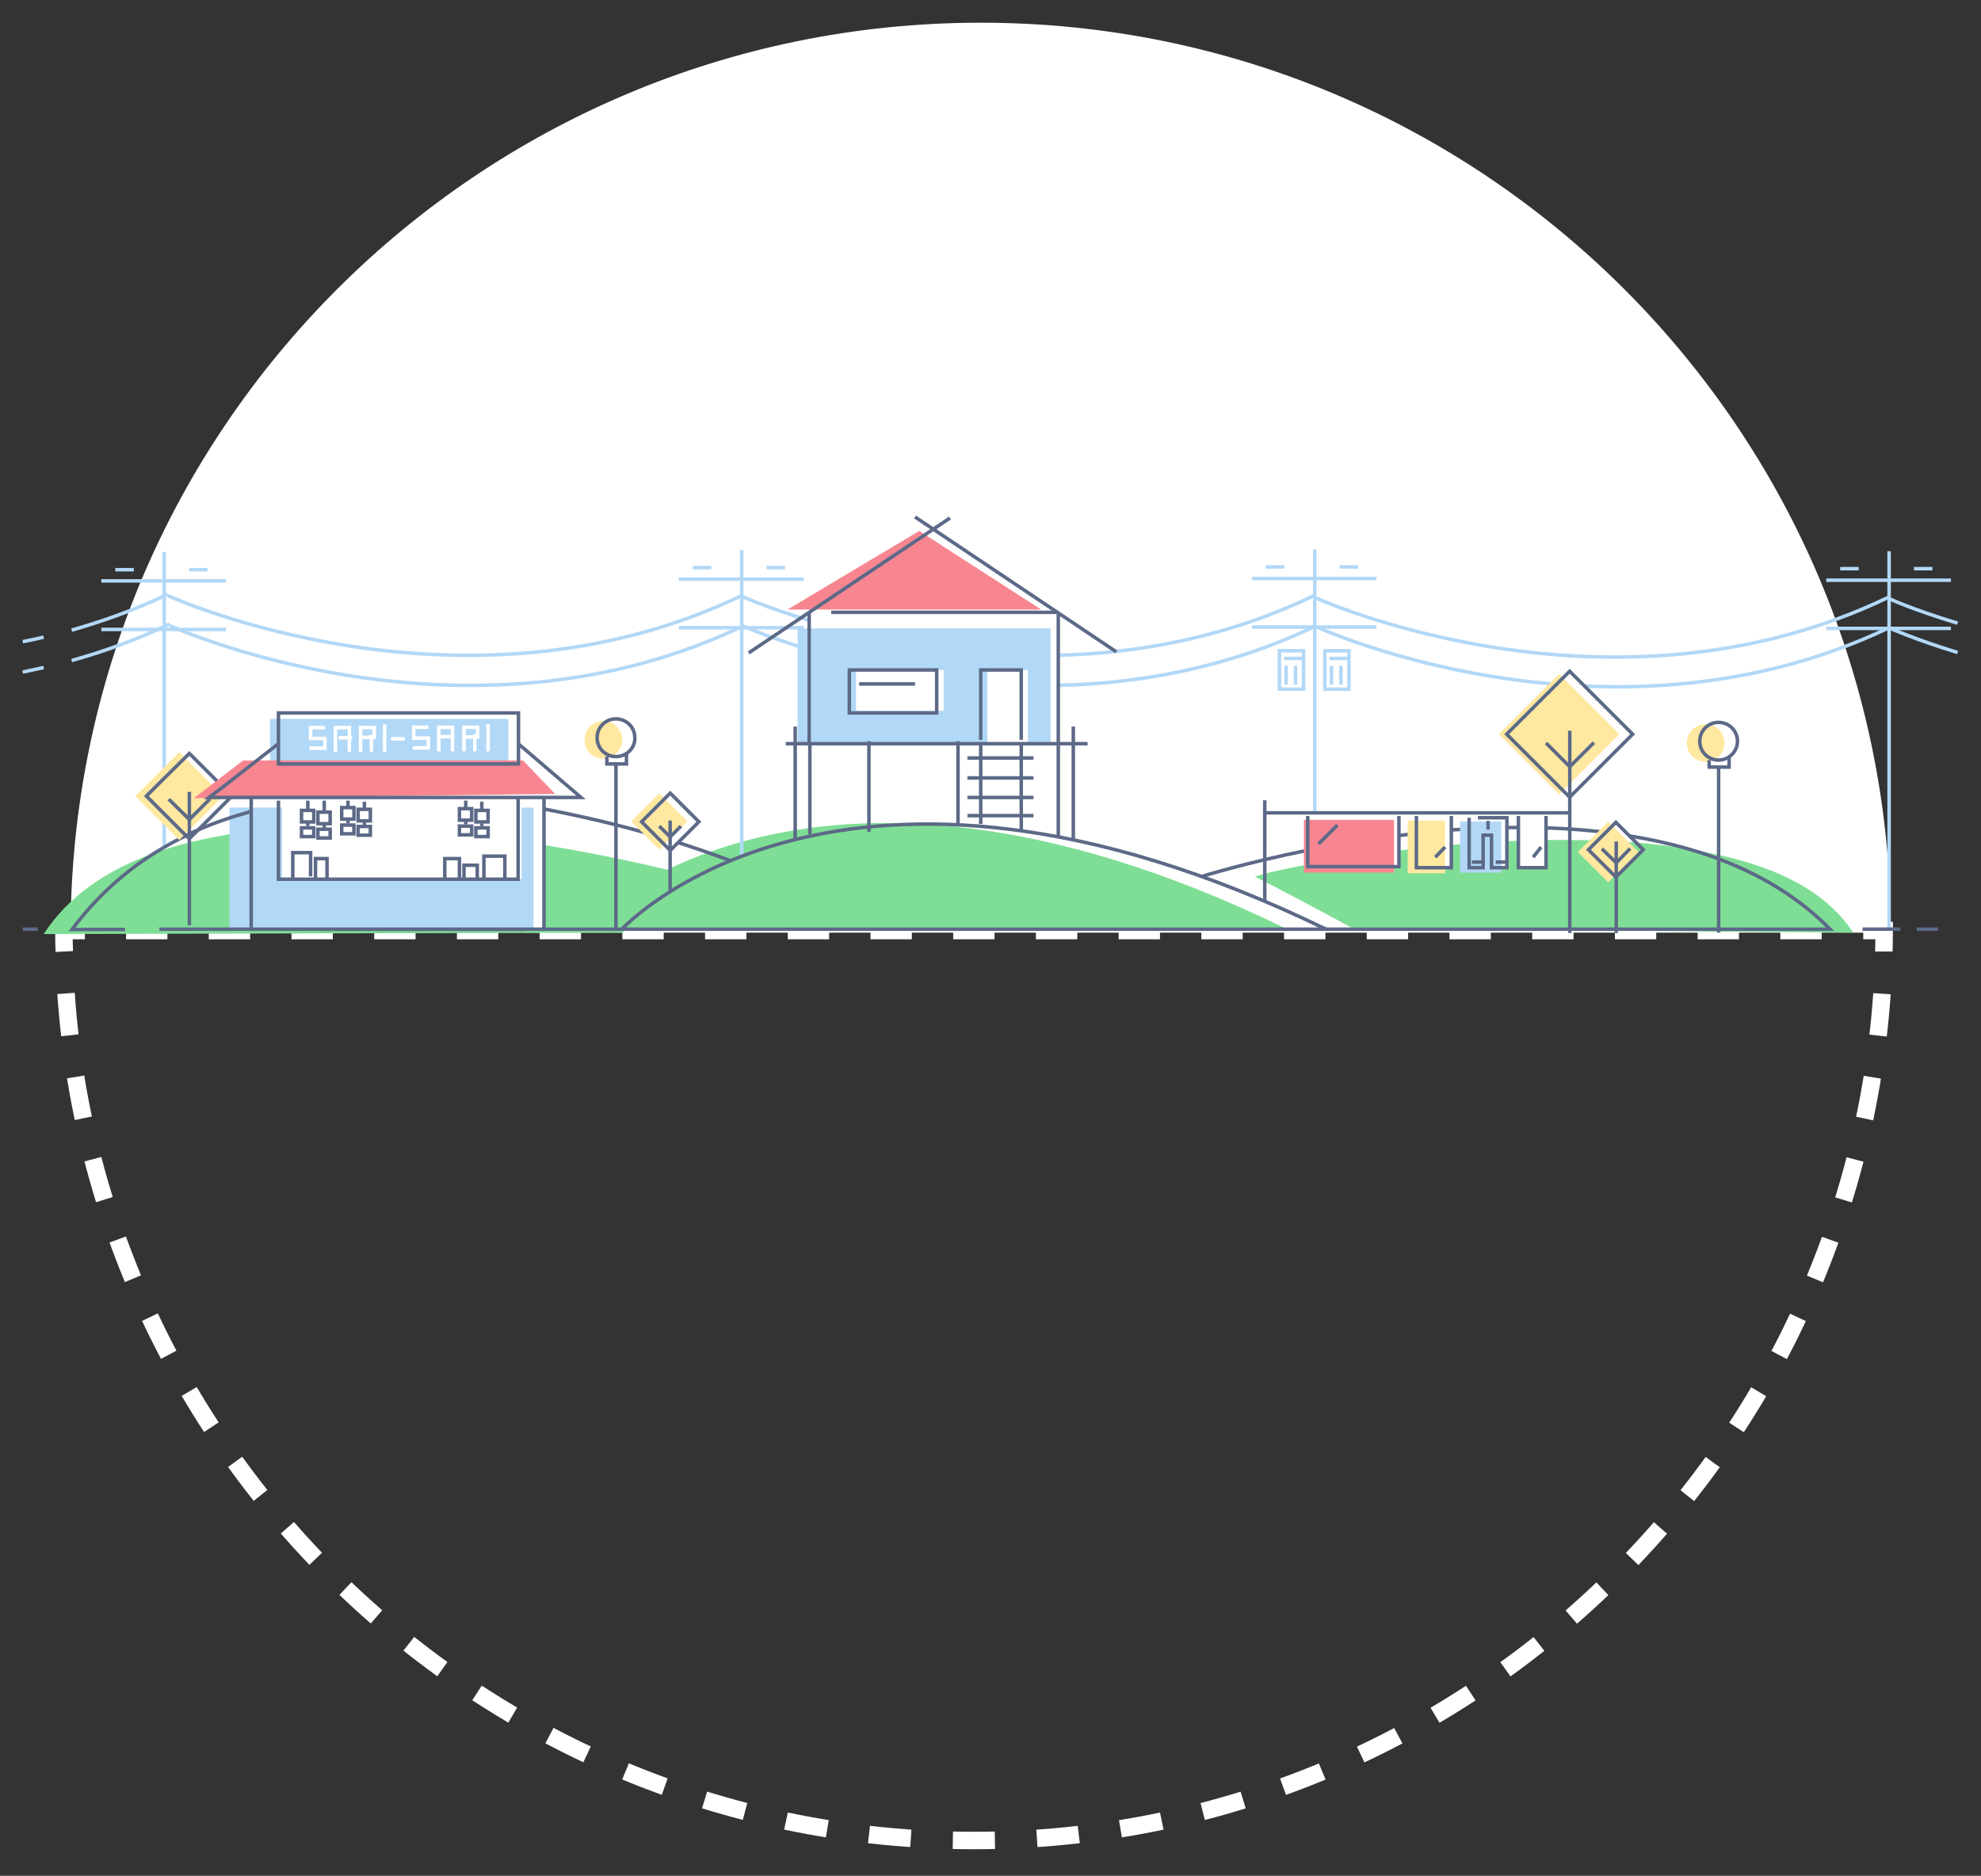 <?xml version="1.0" encoding="utf-8"?>
<!-- Generator: Adobe Illustrator 18.1.1, SVG Export Plug-In . SVG Version: 6.00 Build 0)  -->
<svg version="1.1" id="Layer_1" xmlns="http://www.w3.org/2000/svg" xmlns:xlink="http://www.w3.org/1999/xlink" x="0px" y="0px"
	 viewBox="0 0 567 537" enable-background="new 0 0 567 537" xml:space="preserve">
<rect x="0" y="0" width="567" height="537" fill="#333333" stroke="none"/>
<rect x="-2.8" display="none" fill="#EBF4FD" width="567" height="537"/>
<g>
	<g>
		<path fill="none" stroke="#FFFFFF" stroke-width="5" stroke-miterlimit="10" d="M539.2,272.4c0-2,0.1-4,0.1-6h-6"/>
		
			<line fill="none" stroke="#FFFFFF" stroke-width="5" stroke-miterlimit="10" stroke-dasharray="11.837,11.837" x1="521.4" y1="266.4" x2="30.2" y2="266.4"/>
		<path fill="none" stroke="#FFFFFF" stroke-width="5" stroke-miterlimit="10" d="M24.3,266.4h-6c0,2,0,4,0.1,6"/>
		<path fill="none" stroke="#FFFFFF" stroke-width="5" stroke-miterlimit="10" stroke-dasharray="12.036,12.036" d="M18.9,284.4
			c9.3,135.5,122.1,242.5,259.9,242.5c139.8,0,253.9-110.2,260.2-248.5"/>
	</g>
</g>
<path fill="#FFFFFF" d="M541.2,267h-521C20.2,123.1,136.8,6.5,280.7,6.5S541.2,123.1,541.2,267z"/>
<path fill="#FFE8A0" d="M488.2,218.1L488.2,218.1c-3,0-5.4-2.4-5.4-5.4l0,0c0-3,2.4-5.4,5.4-5.4l0,0c3,0,5.4,2.4,5.4,5.4l0,0
	C493.6,215.6,491.2,218.1,488.2,218.1z"/>
<path fill="#FFE8A0" d="M172.7,217.2L172.7,217.2c-3,0-5.4-2.4-5.4-5.4v0c0-3,2.4-5.4,5.4-5.4h0c3,0,5.4,2.4,5.4,5.4v0
	C178.1,214.8,175.6,217.2,172.7,217.2z"/>
<path fill="#7FDE95" d="M201.6,251.7c-6.1,3.5-18,11.5-22.1,14.3c-0.9,0.6-1.5,1-1.5,1l-165.5,0.4c7.1-10.9,18.1-18.3,31.4-23.1
	c3.3-1.2,6.7-2.2,10.2-3.1c5.7-1.4,11.6-2.5,17.7-3.2v28h83.8v-24.1C182.2,246.2,201.6,251.7,201.6,251.7z"/>
<polygon fill="#B2D8F7" points="152.7,231.2 152.7,265.7 65.7,265.7 65.7,231.2 80.7,231.2 80.7,251.7 149.3,251.7 149.3,231.2 "/>
<path fill="#B2D8F7" d="M228.3,179.9v33h54.3v-21.1h11.6v21.1h6.5v-33H228.3z M270.1,203.5H245v-11.7h25.1V203.5z"/>
<polygon fill="#F78690" points="298,174.5 263.1,152 225.4,174.5 "/>
<rect x="77.3" y="205.8" fill="#B2D8F7" width="68.2" height="14.2"/>
<path fill="none" d="M135,239h-3.5v-0.4C132.7,238.7,133.8,238.9,135,239L135,239z"/>
<path fill="none" d="M139.4,239.5h-3.3v-0.4C137.3,239.3,138.3,239.4,139.4,239.5z"/>
<path fill="#7FDE95" d="M530.4,267l-38.5-0.3l-29.3-0.3l-13.2-0.1l-32-0.3l-30.3-0.3c0,0-24.8-13.4-27.8-14.6
	c-0.6-0.2,5.2-1.8,15-3.6v0.6h26.1v-4.6c1.6-0.2,3.3-0.4,5-0.6v5.5h10v-6.5c1.7-0.1,3.4-0.3,5.1-0.4v6.9h4v-7.2
	c0.8-0.1,1.6-0.1,2.4-0.2v7.4h4.4v-7.6c1.1,0,2.2-0.1,3.3-0.1v7.8h7.8v-8c2.3,0,4.6-0.1,6.8,0c2.7,0,5.5,0,8.2,0.1
	c3.6,0.1,7.1,0.3,10.7,0.6c4.8,0.4,9.6,0.9,14.2,1.7c0,0,0,0,0,0c3.2,0.5,6.4,1.1,9.4,1.8C508.9,248.4,522.9,255.4,530.4,267z"/>
<path fill="#7FDE95" d="M166.3,265.7c0,0,62.3-67.7,201.5,0"/>
<rect x="91.2" y="232.5" opacity="0.2" fill="none" width="3.3" height="3.3"/>
<rect x="97.8" y="231.2" opacity="0.2" fill="none" width="3.5" height="3.3"/>
<rect x="102.5" y="231.7" opacity="0.2" fill="none" width="3.5" height="3.3"/>
<rect x="131.5" y="231.5" opacity="0.2" fill="none" width="3.5" height="3.3"/>
<rect x="131.5" y="236.5" opacity="0.2" fill="none" width="3.5" height="2.5"/>
<rect x="136.2" y="232" opacity="0.2" fill="none" width="3.5" height="3.3"/>
<rect x="136.2" y="237" opacity="0.2" fill="none" width="3.5" height="2.5"/>
<rect x="91.2" y="266" opacity="0.2" fill="#5C6987" width="59" height="0.8"/>
<line fill="none" stroke="#B2D8F7" stroke-miterlimit="10" x1="212.3" y1="245.4" x2="212.3" y2="157.5"/>
<path fill="none" stroke="#B2D8F7" stroke-miterlimit="10" d="M64.7,166.3H47H37h-8 M29,180.2h8h10h17.7 M33,163.1h4h1.3
	 M59.4,163.1h-5.3 M47,222.8v-4.2v-38.4v-13.9V158 M47,233v4.3v5.2"/>
<path fill="none" stroke="#B2D8F7" stroke-miterlimit="10" d="M48,170.5c0,0,84.1,38.5,164.3,0"/>
<path fill="none" stroke="#B2D8F7" stroke-miterlimit="10" d="M48.6,179.1c0,0,84.1,38.5,164.3,0"/>
<path fill="none" stroke="#B2D8F7" stroke-miterlimit="10" d="M20.5,180.4c9.1-2.6,18.4-5.9,27.5-10.3"/>
<path fill="none" stroke="#B2D8F7" stroke-miterlimit="10" d="M20.5,189.1c9.3-2.6,18.8-6,28.1-10.5"/>
<path fill="none" stroke="#B2D8F7" stroke-miterlimit="10" d="M12.5,182.4c-2,0.5-4,0.9-6,1.3"/>
<path fill="none" stroke="#B2D8F7" stroke-miterlimit="10" d="M12.5,191.1c-2,0.4-4,0.9-6,1.3"/>
<path fill="none" stroke="#B2D8F7" stroke-miterlimit="10" d="M376.2,171c0,0,84.1,38.5,164.3,0"/>
<line fill="none" stroke="#B2D8F7" stroke-miterlimit="10" x1="540.7" y1="157.8" x2="540.7" y2="265.7"/>
<line fill="none" stroke="#B2D8F7" stroke-miterlimit="10" x1="558.4" y1="166.1" x2="522.7" y2="166.1"/>
<line fill="none" stroke="#B2D8F7" stroke-miterlimit="10" x1="522.7" y1="179.9" x2="558.4" y2="179.9"/>
<line fill="none" stroke="#B2D8F7" stroke-miterlimit="10" x1="526.7" y1="162.8" x2="532" y2="162.8"/>
<line fill="none" stroke="#B2D8F7" stroke-miterlimit="10" x1="547.8" y1="162.8" x2="553.1" y2="162.8"/>
<path fill="none" stroke="#B2D8F7" stroke-miterlimit="10" d="M453.4,196.4c26.6,1.2,57.5-2.4,87.7-16.9"/>
<path fill="none" stroke="#B2D8F7" stroke-miterlimit="10" d="M560.3,178.4c-12.4-3.7-19.8-7.1-19.8-7.1"/>
<path fill="none" stroke="#B2D8F7" stroke-miterlimit="10" d="M560.3,186.8c-12.1-3.7-19.2-6.9-19.2-6.9"/>
<line fill="none" stroke="#B2D8F7" stroke-miterlimit="10" x1="376.3" y1="232.7" x2="376.3" y2="157.3"/>
<line fill="none" stroke="#B2D8F7" stroke-miterlimit="10" x1="394" y1="165.6" x2="358.3" y2="165.6"/>
<line fill="none" stroke="#B2D8F7" stroke-miterlimit="10" x1="358.3" y1="179.5" x2="394" y2="179.5"/>
<line fill="none" stroke="#B2D8F7" stroke-miterlimit="10" x1="362.3" y1="162.3" x2="367.6" y2="162.3"/>
<line fill="none" stroke="#B2D8F7" stroke-miterlimit="10" x1="383.4" y1="162.3" x2="388.7" y2="162.3"/>
<path fill="none" stroke="#B2D8F7" stroke-miterlimit="10" d="M376.1,170.5c-24.9,12-50.2,16.5-73.3,17.1"/>
<path fill="none" stroke="#B2D8F7" stroke-miterlimit="10" d="M376.8,179.1c-25.2,12.1-50.7,16.6-73.9,17.1"/>
<path fill="none" stroke="#B2D8F7" stroke-miterlimit="10" d="M445.5,195.9c-39.9-3.2-68.6-16.4-68.6-16.4"/>
<path fill="none" stroke="#B2D8F7" stroke-miterlimit="10" d="M366.2,186.3h6.9v11h-6.9V186.3z M373.1,188.5h-5.6 M368.1,196v-5.4
	 M370.8,196v-5.4"/>
<path fill="none" stroke="#B2D8F7" stroke-miterlimit="10" d="M379.2,186.3h6.9v11h-6.9V186.3z M386.1,188.5h-5.6 M381.1,196v-5.4
	 M383.8,196v-5.4"/>
<path fill="none" stroke="#B2D8F7" stroke-miterlimit="10" d="M231.6,177.6c-12.4-3.7-19.8-7.1-19.8-7.1"/>
<line fill="none" stroke="#B2D8F7" stroke-miterlimit="10" x1="194.3" y1="179.7" x2="230" y2="179.7"/>
<path fill="none" stroke="#B2D8F7" stroke-miterlimit="10" d="M231.6,186c-12.1-3.7-19.2-6.9-19.2-6.9"/>
<path fill="none" stroke="#5C6987" stroke-miterlimit="10" d="M178,266c0,0,62.3-67.7,201.5,0"/>
<line fill="none" stroke="#5C6987" stroke-miterlimit="10" x1="224.9" y1="212.9" x2="311.3" y2="212.9"/>
<line fill="none" stroke="#5C6987" stroke-miterlimit="10" x1="227.6" y1="208" x2="227.6" y2="240.3"/>
<line fill="none" stroke="#5C6987" stroke-miterlimit="10" x1="307.2" y1="208" x2="307.2" y2="240.3"/>
<line fill="none" stroke="#5C6987" stroke-miterlimit="10" x1="280.7" y1="212.9" x2="280.7" y2="235.9"/>
<line fill="none" stroke="#5C6987" stroke-miterlimit="10" x1="292.3" y1="212.9" x2="292.3" y2="237.8"/>
<line fill="none" stroke="#5C6987" stroke-miterlimit="10" x1="276.9" y1="217" x2="295.8" y2="217"/>
<line fill="none" stroke="#5C6987" stroke-miterlimit="10" x1="276.9" y1="222.7" x2="295.8" y2="222.7"/>
<line fill="none" stroke="#5C6987" stroke-miterlimit="10" x1="276.9" y1="228.3" x2="295.8" y2="228.3"/>
<line fill="none" stroke="#5C6987" stroke-miterlimit="10" x1="276.9" y1="233.5" x2="295.8" y2="233.5"/>
<line fill="none" stroke="#5C6987" stroke-miterlimit="10" x1="271.9" y1="148.3" x2="214.3" y2="186.9"/>
<line fill="none" stroke="#5C6987" stroke-miterlimit="10" x1="261.9" y1="148" x2="319.5" y2="186.6"/>
<polyline fill="none" stroke="#5C6987" stroke-miterlimit="10" points="280.7,211.8 280.7,191.8 292.3,191.8 292.3,211.8 "/>
<line fill="none" stroke="#5C6987" stroke-miterlimit="10" x1="302.9" y1="212.9" x2="302.9" y2="175.3"/>
<line fill="none" stroke="#5C6987" stroke-miterlimit="10" x1="237.9" y1="175.3" x2="302.9" y2="175.3"/>
<rect x="243.1" y="191.8" fill="none" stroke="#5C6987" stroke-miterlimit="10" width="25" height="12.3"/>
<line fill="none" stroke="#5C6987" stroke-miterlimit="10" x1="245.9" y1="195.8" x2="261.9" y2="195.8"/>
<line fill="none" stroke="#5C6987" stroke-miterlimit="10" x1="10.8" y1="266" x2="6.5" y2="266"/>
<line fill="none" stroke="#5C6987" stroke-miterlimit="10" x1="533.1" y1="266" x2="543.9" y2="266"/>
<line fill="none" stroke="#5C6987" stroke-miterlimit="10" x1="548.6" y1="266" x2="554.7" y2="266"/>
<line fill="none" stroke="#5C6987" stroke-miterlimit="10" x1="362" y1="258" x2="362" y2="229.1"/>
<line fill="none" stroke="#5C6987" stroke-miterlimit="10" x1="361.9" y1="232.7" x2="449.3" y2="232.7"/>
<polyline fill="none" stroke="#5C6987" stroke-miterlimit="10" points="442.5,233.6 442.5,237 442.5,240.4 442.5,248.4 434.6,248.4 
	434.6,240.6 434.6,236.9 434.6,233.6 "/>
<line fill="none" stroke="#5C6987" stroke-miterlimit="10" x1="441.1" y1="242.5" x2="438.8" y2="245.4"/>
<polyline fill="none" stroke="#5C6987" stroke-miterlimit="10" points="71.9,228.3 71.9,232.3 71.9,238 71.9,266 "/>
<polyline fill="none" stroke="#5C6987" stroke-miterlimit="10" points="155.7,228.3 155.7,231.7 155.7,241.9 155.7,266 "/>
<polyline fill="none" stroke="#5C6987" stroke-miterlimit="10" points="79.7,229.2 79.7,231.2 79.7,237.3 79.7,251.7 83.8,251.7 
	91.2,251.7 127.3,251.7 132.8,251.7 136.6,251.7 144.5,251.7 148.3,251.7 148.3,240.8 148.3,231.2 148.3,228.3 "/>
<polyline fill="none" stroke="#5C6987" stroke-miterlimit="10" points="83.8,251.3 83.8,244.1 88.9,244.1 88.9,250.9 "/>
<polyline fill="none" stroke="#5C6987" stroke-miterlimit="10" points="90.3,251.3 90.3,245.8 93.6,245.8 93.6,251.3 "/>
<polyline fill="none" stroke="#5C6987" stroke-miterlimit="10" points="144.5,251.7 144.5,245.1 138.5,245.1 138.5,251.3 "/>
<polyline fill="none" stroke="#5C6987" stroke-miterlimit="10" points="136.6,251.7 136.6,247.7 132.8,247.7 132.8,251.7 "/>
<polyline fill="none" stroke="#5C6987" stroke-miterlimit="10" points="131.5,251.3 131.5,245.8 127.3,245.8 127.3,251.7 "/>
<rect x="86.3" y="232" fill="none" stroke="#5C6987" stroke-miterlimit="10" width="3.5" height="3.3"/>
<rect x="86.3" y="237" fill="none" stroke="#5C6987" stroke-miterlimit="10" width="3.5" height="2.5"/>
<line fill="none" stroke="#5C6987" stroke-miterlimit="10" x1="88.1" y1="229.2" x2="88.1" y2="232"/>
<line fill="none" stroke="#5C6987" stroke-miterlimit="10" x1="88.1" y1="235.6" x2="88.1" y2="236.5"/>
<rect x="91" y="232.5" fill="none" stroke="#5C6987" stroke-miterlimit="10" width="3.5" height="3.3"/>
<rect x="91" y="237.4" fill="none" stroke="#5C6987" stroke-miterlimit="10" width="3.5" height="2.5"/>
<line fill="none" stroke="#5C6987" stroke-miterlimit="10" x1="92.8" y1="236.1" x2="92.8" y2="237"/>
<line fill="none" stroke="#5C6987" stroke-miterlimit="10" x1="92.8" y1="229.2" x2="92.8" y2="232"/>
<rect x="131.5" y="231.5" fill="none" stroke="#5C6987" stroke-miterlimit="10" width="3.5" height="3.3"/>
<rect x="131.5" y="236.5" fill="none" stroke="#5C6987" stroke-miterlimit="10" width="3.5" height="2.5"/>
<line fill="none" stroke="#5C6987" stroke-miterlimit="10" x1="133.3" y1="235.2" x2="133.3" y2="236"/>
<rect x="136.2" y="232" fill="none" stroke="#5C6987" stroke-miterlimit="10" width="3.5" height="3.3"/>
<rect x="136.2" y="237" fill="none" stroke="#5C6987" stroke-miterlimit="10" width="3.5" height="2.5"/>
<line fill="none" stroke="#5C6987" stroke-miterlimit="10" x1="137.9" y1="235.7" x2="137.9" y2="236.5"/>
<line fill="none" stroke="#5C6987" stroke-miterlimit="10" x1="133.3" y1="231.5" x2="133.3" y2="229.2"/>
<line fill="none" stroke="#5C6987" stroke-miterlimit="10" x1="137.9" y1="232" x2="137.9" y2="229.5"/>
<rect x="97.8" y="231.2" fill="none" stroke="#5C6987" stroke-miterlimit="10" width="3.5" height="3.3"/>
<line fill="none" stroke="#B2D8F7" stroke-miterlimit="10" x1="230" y1="165.8" x2="194.3" y2="165.8"/>
<line fill="none" stroke="#B2D8F7" stroke-miterlimit="10" x1="198.3" y1="162.5" x2="203.6" y2="162.5"/>
<rect x="97.8" y="236.2" fill="none" stroke="#5C6987" stroke-miterlimit="10" width="3.5" height="2.5"/>
<line fill="none" stroke="#5C6987" stroke-miterlimit="10" x1="99.6" y1="234.8" x2="99.6" y2="235.7"/>
<rect x="102.5" y="231.7" fill="none" stroke="#5C6987" stroke-miterlimit="10" width="3.5" height="3.3"/>
<rect x="102.5" y="236.6" fill="none" stroke="#5C6987" stroke-miterlimit="10" width="3.5" height="2.5"/>
<line fill="none" stroke="#5C6987" stroke-miterlimit="10" x1="104.3" y1="235.3" x2="104.3" y2="236.2"/>
<line fill="none" stroke="#5C6987" stroke-miterlimit="10" x1="99.6" y1="229.2" x2="99.6" y2="231.2"/>
<line fill="none" stroke="#5C6987" stroke-miterlimit="10" x1="104.3" y1="229.5" x2="104.3" y2="231.7"/>
<line fill="none" stroke="#5C6987" stroke-miterlimit="10" x1="176.3" y1="266" x2="176.3" y2="218.7"/>
<path fill="none" stroke="#5C6987" stroke-miterlimit="10" d="M176.3,216.6L176.3,216.6c-3,0-5.4-2.4-5.4-5.4l0,0
	c0-3,2.4-5.4,5.4-5.4h0c3,0,5.4,2.4,5.4,5.4l0,0C181.8,214.2,179.3,216.6,176.3,216.6z"/>
<polyline fill="none" stroke="#5C6987" stroke-miterlimit="10" points="173.7,216.6 173.7,218.7 179.3,218.7 179.3,215.7 "/>
<line fill="none" stroke="#FFFFFF" stroke-miterlimit="10" x1="96.9" y1="211.2" x2="100.8" y2="211.2"/>
<g>
	<polyline fill="none" stroke="#FFFFFF" stroke-miterlimit="10" points="93,208.3 88.9,208.3 88.9,211.4 93,211.4 93,214.2 
		88.5,214.2 	"/>
	<polyline fill="none" stroke="#FFFFFF" stroke-miterlimit="10" points="96,215.2 96,208.3 100,208.3 100,215.2 	"/>
	<polyline fill="none" stroke="#FFFFFF" stroke-miterlimit="10" points="103.2,215.2 103.2,208.3 107.1,208.3 107.1,211.1 
		103.2,211.1 	"/>
	<line fill="none" stroke="#FFFFFF" stroke-miterlimit="10" x1="106.3" y1="210.4" x2="106.3" y2="215.2"/>
	<line fill="none" stroke="#FFFFFF" stroke-miterlimit="10" x1="110.1" y1="207.4" x2="110.1" y2="215.2"/>
</g>
<line fill="none" stroke="#FFFFFF" stroke-miterlimit="10" x1="111.9" y1="211.5" x2="115.9" y2="211.5"/>
<g>
	<polyline fill="none" stroke="#FFFFFF" stroke-miterlimit="10" points="122.6,208.2 118.4,208.2 118.4,211.3 122.6,211.3 
		122.6,214.1 118.1,214.1 	"/>
	<polyline fill="none" stroke="#FFFFFF" stroke-miterlimit="10" points="125.6,215.1 125.6,208.2 129.5,208.2 129.5,215.1 	"/>
	<polyline fill="none" stroke="#FFFFFF" stroke-miterlimit="10" points="132.8,215.1 132.8,208.2 136.7,208.2 136.7,211 132.8,211 	
		"/>
	<line fill="none" stroke="#FFFFFF" stroke-miterlimit="10" x1="135.9" y1="210.2" x2="135.9" y2="215.1"/>
	<line fill="none" stroke="#FFFFFF" stroke-miterlimit="10" x1="139.7" y1="207.3" x2="139.7" y2="215.1"/>
</g>
<line fill="none" stroke="#FFFFFF" stroke-miterlimit="10" x1="125.6" y1="210.9" x2="129.5" y2="210.9"/>
<line fill="none" stroke="#B2D8F7" stroke-miterlimit="10" x1="219.4" y1="162.5" x2="224.7" y2="162.5"/>
<polyline fill="none" stroke="#5C6987" stroke-miterlimit="10" points="231.6,191.8 231.6,175.3 231.6,212.9 "/>
<line fill="none" stroke="#5C6987" stroke-miterlimit="10" x1="491.9" y1="267" x2="491.9" y2="219.6"/>
<path fill="none" stroke="#5C6987" stroke-miterlimit="10" d="M491.9,217.6L491.9,217.6c-3,0-5.4-2.4-5.4-5.4v0c0-3,2.4-5.4,5.4-5.4
	l0,0c3,0,5.4,2.4,5.4,5.4v0C497.3,215.2,494.8,217.6,491.9,217.6z"/>
<polyline fill="none" stroke="#5C6987" stroke-miterlimit="10" points="489.2,217.6 489.2,219.6 494.9,219.6 494.9,216.7 "/>
<path fill="none" stroke="#5C6987" stroke-miterlimit="10" d="M71.9,232.3c-5.1,1.4-10.2,3.1-15,5.2c-0.9,0.4-1.8,0.8-2.6,1.2
	c-0.3,0.1-0.6,0.3-1,0.5c-2.1,1-4.2,2.1-6.2,3.3c-3.5,2-6.8,4.2-10,6.7c-6,4.7-11.6,10.3-16.5,16.9h15.2"/>
<path fill="none" stroke="#5C6987" stroke-miterlimit="10" d="M187.5,239.2c-8.8-2.6-19.7-5.3-31.8-7.6"/>
<path fill="none" stroke="#5C6987" stroke-miterlimit="10" d="M209,246.4c0,0-5.6-2.2-14.9-5.2"/>
<path fill="none" stroke="#5C6987" stroke-miterlimit="10" d="M318.1,242.9"/>
<path fill="none" stroke="#5C6987" stroke-miterlimit="10" d="M434.6,236.9c-1.1,0-2.2,0-3.3,0"/>
<path fill="none" stroke="#5C6987" stroke-miterlimit="10" d="M45.6,266h26.2h9.3h10h59h5.5h23.8h283.1h61.3
	c-15.1-15.3-35.6-23.2-57.5-26.7"/>
<path fill="none" stroke="#5C6987" stroke-miterlimit="10" d="M459.7,238.3c-5.7-0.7-11.5-1.1-17.2-1.3"/>
<path fill="none" stroke="#5C6987" stroke-miterlimit="10" d="M420.5,237.3c-1.7,0.1-3.4,0.2-5.1,0.3"/>
<path fill="none" stroke="#5C6987" stroke-miterlimit="10" d="M405.4,238.6c-1.7,0.2-3.3,0.4-5,0.6"/>
<rect x="454.2" y="237.8" transform="matrix(0.707 0.707 -0.707 0.707 307.299 -254.03)" fill="#FFE8A0" width="12.3" height="12.3"/>
<path fill="none" stroke="#5C6987" stroke-miterlimit="10" d="M374.3,243.4c-18.2,3.7-30.3,7.5-30.3,7.5"/>
<rect x="457" y="237.8" transform="matrix(0.707 0.707 -0.707 0.707 307.521 -255.81)" fill="none" stroke="#5C6987" stroke-miterlimit="10" width="11.1" height="11.1"/>
<line fill="none" stroke="#5C6987" stroke-miterlimit="10" x1="462.6" y1="267.1" x2="462.6" y2="240.9"/>
<polyline fill="none" stroke="#5C6987" stroke-miterlimit="10" points="458.5,243 462.6,247 466.6,242.9 "/>
<rect x="434.1" y="198" transform="matrix(0.707 0.707 -0.707 0.707 279.321 -253.97)" fill="#FFE8A0" width="24.4" height="24.4"/>
<rect x="436.6" y="197.5" transform="matrix(0.707 0.707 -0.707 0.707 280.224 -256.149)" fill="none" stroke="#5C6987" stroke-miterlimit="10" width="25.5" height="25.5"/>
<line fill="none" stroke="#5C6987" stroke-miterlimit="10" x1="449.3" y1="267.1" x2="449.3" y2="209.2"/>
<polyline fill="none" stroke="#5C6987" stroke-miterlimit="10" points="442.5,212.7 449.3,219.5 456.2,212.6 "/>
<rect x="42.4" y="219" transform="matrix(0.707 0.707 -0.707 0.707 176.164 30.513)" fill="#FFE8A0" width="17.8" height="17.8"/>
<polygon fill="none" stroke="#5C6987" stroke-miterlimit="10" points="66.4,227.9 66,228.3 56.8,237.5 54.2,240.1 53.2,239.2 
	41.9,227.9 47,222.8 54.2,215.7 63.8,225.3 "/>
<line fill="none" stroke="#5C6987" stroke-miterlimit="10" x1="54.2" y1="264.9" x2="54.2" y2="226.7"/>
<polyline fill="none" stroke="#5C6987" stroke-miterlimit="10" points="48.3,228.8 54.2,234.6 60.1,228.7 "/>
<rect x="183" y="229.5" transform="matrix(0.707 0.707 -0.707 0.707 221.579 -64.559)" fill="#FFE8A0" width="11.4" height="11.4"/>
<line fill="none" stroke="#5C6987" stroke-miterlimit="10" x1="191.8" y1="255" x2="191.8" y2="234.9"/>
<rect x="186" y="229.5" transform="matrix(0.707 0.707 -0.707 0.707 222.587 -66.704)" fill="none" stroke="#5C6987" stroke-miterlimit="10" width="11.6" height="11.6"/>
<polyline fill="none" stroke="#5C6987" stroke-miterlimit="10" points="188.7,236.5 191.8,239.6 194.9,236.5 "/>
<line fill="none" stroke="#5C6987" stroke-miterlimit="10" x1="231.8" y1="212.9" x2="231.8" y2="238.8"/>
<line fill="none" stroke="#5C6987" stroke-miterlimit="10" x1="302.9" y1="213.4" x2="302.9" y2="239.3"/>
<line fill="none" stroke="#5C6987" stroke-miterlimit="10" x1="248.7" y1="212.2" x2="248.7" y2="238.1"/>
<line fill="none" stroke="#5C6987" stroke-miterlimit="10" x1="274.2" y1="212.2" x2="274.2" y2="236.5"/>
<polygon fill="#F78690" points="158.9,227.3 149.7,217.7 69.6,217.7 55.5,228.5 "/>
<polyline fill="none" stroke="#5C6987" stroke-miterlimit="10" points="79.7,212.9 63.8,225.3 59.8,228.3 66,228.3 71.9,228.3 
	81.2,228.3 91.2,228.3 148.3,228.3 150.2,228.3 155.7,228.3 166.3,228.3 150.2,214.5 148.3,212.9 "/>
<rect x="79.7" y="204.1" fill="none" stroke="#5C6987" stroke-miterlimit="10" width="68.7" height="14.6"/>
<rect x="373.2" y="234.7" fill="#F78690" width="25.8" height="15.1"/>
<polyline fill="none" stroke="#5C6987" stroke-miterlimit="10" points="400.4,233.6 400.4,239.2 400.4,243.5 400.4,248.1 
	374.3,248.1 374.3,247.5 374.3,233.6 "/>
<line fill="none" stroke="#5C6987" stroke-miterlimit="10" x1="382.8" y1="236.2" x2="377.4" y2="241.6"/>
<rect x="402.9" y="234.9" fill="#FFE8A0" width="10.7" height="15.1"/>
<polyline fill="none" stroke="#5C6987" stroke-miterlimit="10" points="415.4,233.6 415.4,237.7 415.4,241.9 415.4,248.4 
	405.4,248.4 405.4,242.9 405.4,238.6 405.4,233.6 "/>
<line fill="none" stroke="#5C6987" stroke-miterlimit="10" x1="413.6" y1="242.5" x2="410.8" y2="245.4"/>
<rect x="417.9" y="235.2" fill="#B2D8F7" width="11.8" height="14.6"/>
<polyline fill="none" stroke="#5C6987" stroke-miterlimit="10" points="420.5,234.1 420.5,237.3 420.5,241.5 420.5,248.4 
	424.5,248.4 424.5,246.8 424.5,241.2 424.5,239.1 426.9,239.1 426.9,241 426.9,248.4 431.3,248.4 431.3,246.8 431.3,240.8 
	431.3,236.9 431.3,234.1 423,234.1 "/>
<line fill="none" stroke="#5C6987" stroke-miterlimit="10" x1="425.9" y1="237.5" x2="425.9" y2="235"/>
<line fill="none" stroke="#5C6987" stroke-miterlimit="10" x1="421.3" y1="246.8" x2="424.5" y2="246.8"/>
<line fill="none" stroke="#5C6987" stroke-miterlimit="10" x1="428.1" y1="246.8" x2="431.3" y2="246.8"/>
<path fill="none" d="M279.7,6.5"/>
<line display="none" fill="none" stroke="#00AEEF" stroke-miterlimit="10" x1="278.8" y1="30" x2="278.8" y2="512"/>
</svg>
